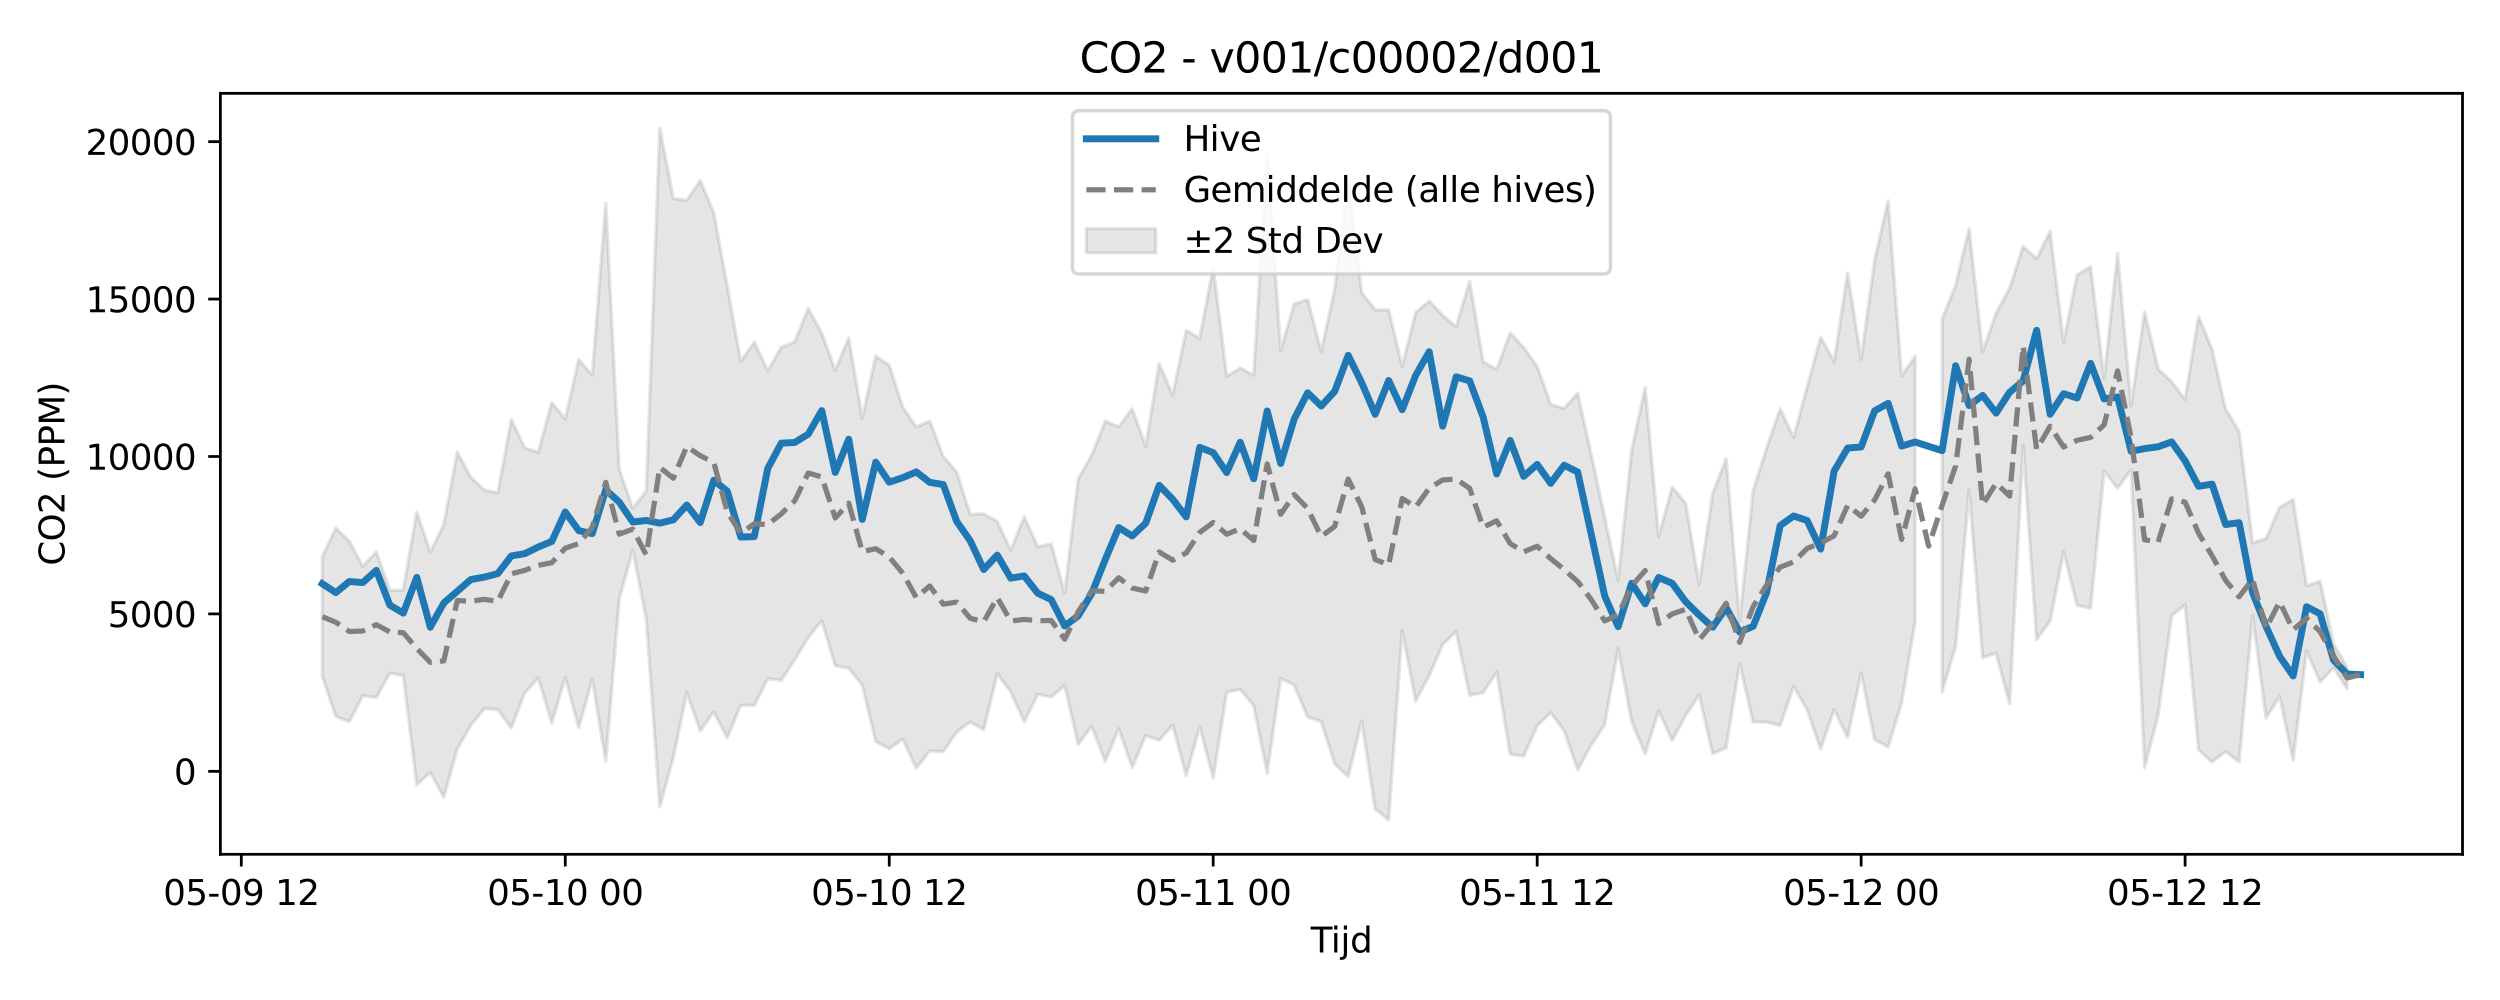<?xml version="1.0" encoding="utf-8" standalone="no"?>
<!DOCTYPE svg PUBLIC "-//W3C//DTD SVG 1.1//EN"
  "http://www.w3.org/Graphics/SVG/1.1/DTD/svg11.dtd">
<svg xmlns:xlink="http://www.w3.org/1999/xlink" width="720pt" height="288pt" viewBox="0 0 720 288" xmlns="http://www.w3.org/2000/svg" version="1.1">
 <defs>
  <style type="text/css">*{stroke-linejoin: round; stroke-linecap: butt}</style>
 </defs>
 <g id="figure_1">
  <g id="patch_1">
   <path d="M 0 288 
L 720 288 
L 720 0 
L 0 0 
z
" style="fill: #ffffff"/>
  </g>
  <g id="axes_1">
   <g id="patch_2">
    <path d="M 63.47 246.04 
L 709.2 246.04 
L 709.2 26.88 
L 63.47 26.88 
z
" style="fill: #ffffff"/>
   </g>
   <g id="FillBetweenPolyCollection_1">
    <path d="M 92.821 160.406 
L 92.821 194.786 
L 96.709 206.311 
L 100.597 207.861 
L 104.484 200.372 
L 108.372 200.874 
L 112.259 193.855 
L 116.147 194.523 
L 120.035 226.071 
L 123.922 222.422 
L 127.81 229.594 
L 131.697 215.667 
L 135.585 208.863 
L 139.473 204.098 
L 143.36 204.361 
L 147.248 209.658 
L 151.135 199.555 
L 155.023 195.281 
L 158.911 208.207 
L 162.798 195.099 
L 166.686 209.536 
L 170.573 195.567 
L 174.461 219.257 
L 178.349 172.484 
L 182.236 158.407 
L 186.124 178.207 
L 190.011 232.361 
L 193.899 218.286 
L 197.787 199.471 
L 201.674 210.487 
L 205.562 205.017 
L 209.449 212.468 
L 213.337 203.106 
L 217.224 203.185 
L 221.112 195.447 
L 225 195.937 
L 228.887 189.976 
L 232.775 183.624 
L 236.662 178.768 
L 240.55 191.721 
L 244.438 192.463 
L 248.325 197.277 
L 252.213 213.544 
L 256.1 215.665 
L 259.988 212.857 
L 263.876 221.236 
L 267.763 216.265 
L 271.651 216.53 
L 275.538 210.839 
L 279.426 207.939 
L 283.314 210.115 
L 287.201 194.015 
L 291.089 199.264 
L 294.976 207.871 
L 298.864 200.01 
L 302.752 200.751 
L 306.639 197.375 
L 310.527 214.364 
L 314.414 209.163 
L 318.302 219.271 
L 322.19 209.851 
L 326.077 221.003 
L 329.965 211.886 
L 333.852 213.163 
L 337.74 208.86 
L 341.628 223.368 
L 345.515 209.249 
L 349.403 224.066 
L 353.29 199.365 
L 357.178 198.513 
L 361.066 203.251 
L 364.953 222.628 
L 368.841 195.365 
L 372.728 197.336 
L 376.616 206.604 
L 380.504 207.734 
L 384.391 219.959 
L 388.279 223.66 
L 392.166 207.626 
L 396.054 233.04 
L 399.942 236.078 
L 403.829 181.529 
L 407.717 201.931 
L 411.604 194.546 
L 415.492 185.602 
L 419.38 181.871 
L 423.267 200.253 
L 427.155 199.464 
L 431.042 193.571 
L 434.93 217.199 
L 438.818 217.785 
L 442.705 209.058 
L 446.593 205.268 
L 450.48 210.417 
L 454.368 221.758 
L 458.256 214.565 
L 462.143 208.74 
L 466.031 186.77 
L 469.918 207.835 
L 473.806 217.032 
L 477.694 204.704 
L 481.581 213.286 
L 485.469 206.048 
L 489.356 200.111 
L 493.244 217.102 
L 497.132 215.344 
L 501.019 191.087 
L 504.907 207.981 
L 508.794 207.966 
L 512.682 208.932 
L 516.57 197.657 
L 520.457 204.45 
L 524.345 215.707 
L 528.232 204.399 
L 532.12 212.35 
L 536.008 193.781 
L 539.895 213.014 
L 543.783 215.13 
L 547.67 202.403 
L 551.558 179.003 
L 551.558 102.608 
L 551.558 102.608 
L 547.67 108.29 
L 543.783 57.804 
L 539.895 74.961 
L 536.008 103.557 
L 532.12 78.692 
L 528.232 104.208 
L 524.345 97.157 
L 520.457 111.44 
L 516.57 126.029 
L 512.682 117.745 
L 508.794 129.04 
L 504.907 141.365 
L 501.019 178.916 
L 497.132 132.087 
L 493.244 142.21 
L 489.356 168.355 
L 485.469 144.908 
L 481.581 140.35 
L 477.694 154.51 
L 473.806 111.602 
L 469.918 129.672 
L 466.031 167.285 
L 462.143 148.924 
L 458.256 130.757 
L 454.368 113.226 
L 450.48 117.627 
L 446.593 116.474 
L 442.705 105.579 
L 438.818 100.092 
L 434.93 95.886 
L 431.042 106.397 
L 427.155 104.204 
L 423.267 81.051 
L 419.38 94.117 
L 415.492 90.829 
L 411.604 86.662 
L 407.717 90.097 
L 403.829 105.575 
L 399.942 89.247 
L 396.054 89.256 
L 392.166 84.273 
L 388.279 52.251 
L 384.391 83.271 
L 380.504 101.291 
L 376.616 86.315 
L 372.728 87.526 
L 368.841 100.869 
L 364.953 44.58 
L 361.066 108.055 
L 357.178 106.045 
L 353.29 108.369 
L 349.403 76.865 
L 345.515 97.435 
L 341.628 95.154 
L 337.74 113.8 
L 333.852 104.77 
L 329.965 128.516 
L 326.077 117.745 
L 322.19 122.935 
L 318.302 121.315 
L 314.414 131.121 
L 310.527 137.963 
L 306.639 170.825 
L 302.752 156.651 
L 298.864 157.519 
L 294.976 148.9 
L 291.089 158.468 
L 287.201 150.176 
L 283.314 147.989 
L 279.426 148.187 
L 275.538 135.977 
L 271.651 131.451 
L 267.763 121.26 
L 263.876 122.972 
L 259.988 117.28 
L 256.1 105.219 
L 252.213 102.502 
L 248.325 120.451 
L 244.438 97.367 
L 240.55 106.644 
L 236.662 95.911 
L 232.775 88.826 
L 228.887 98.461 
L 225 100.03 
L 221.112 106.748 
L 217.224 98.516 
L 213.337 104.077 
L 209.449 82.426 
L 205.562 61.318 
L 201.674 52.015 
L 197.787 57.677 
L 193.899 57.184 
L 190.011 36.842 
L 186.124 141.445 
L 182.236 146.374 
L 178.349 135.195 
L 174.461 58.552 
L 170.573 108.024 
L 166.686 103.575 
L 162.798 120.632 
L 158.911 115.945 
L 155.023 130.325 
L 151.135 128.958 
L 147.248 120.861 
L 143.36 141.991 
L 139.473 141.118 
L 135.585 137.495 
L 131.697 130.24 
L 127.81 151.084 
L 123.922 159.085 
L 120.035 147.47 
L 116.147 169.929 
L 112.259 170.076 
L 108.372 158.947 
L 104.484 163.086 
L 100.597 155.897 
L 96.709 152.107 
L 92.821 160.406 
z
" clip-path="url(#p76448f9cfe)" style="fill: #808080; fill-opacity: 0.2; stroke: #808080; stroke-opacity: 0.2"/>
    <path d="M 559.333 91.883 
L 559.333 199.17 
L 563.221 186.19 
L 567.108 141.128 
L 570.996 189.466 
L 574.883 188.092 
L 578.771 202.714 
L 582.659 128.236 
L 586.546 184.241 
L 590.434 178.859 
L 594.321 158.918 
L 598.209 174.359 
L 602.097 175.163 
L 605.984 135.7 
L 609.872 140.617 
L 613.759 135.306 
L 617.647 221.06 
L 621.535 205.974 
L 625.422 177.373 
L 629.31 174.248 
L 633.197 215.972 
L 637.085 219.449 
L 640.973 216.434 
L 644.86 219.458 
L 648.748 177.274 
L 652.635 206.784 
L 656.523 200.494 
L 660.411 218.901 
L 664.298 187.446 
L 668.186 196.418 
L 672.073 192.307 
L 675.961 198.395 
L 675.961 192.103 
L 675.961 192.103 
L 672.073 185.503 
L 668.186 167.393 
L 664.298 168.674 
L 660.411 143.892 
L 656.523 146.139 
L 652.635 155.093 
L 648.748 156.343 
L 644.86 124.278 
L 640.973 117.84 
L 637.085 100.673 
L 633.197 91.236 
L 629.31 114.99 
L 625.422 109.968 
L 621.535 106.241 
L 617.647 89.832 
L 613.759 116.894 
L 609.872 73.014 
L 605.984 109.034 
L 602.097 76.786 
L 598.209 79.249 
L 594.321 98.541 
L 590.434 66.668 
L 586.546 74.526 
L 582.659 70.989 
L 578.771 83.025 
L 574.883 90.221 
L 570.996 101.326 
L 567.108 65.823 
L 563.221 82.231 
L 559.333 91.883 
z
" clip-path="url(#p76448f9cfe)" style="fill: #808080; fill-opacity: 0.2; stroke: #808080; stroke-opacity: 0.2"/>
   </g>
   <g id="matplotlib.axis_1">
    <g id="xtick_1">
     <g id="line2d_1">
      <defs>
       <path id="m8df6e00deb" d="M 0 0 
L 0 3.5 
" style="stroke: #000000; stroke-width: 0.8"/>
      </defs>
      <g>
       <use xlink:href="#m8df6e00deb" x="69.496" y="246.04" style="stroke: #000000; stroke-width: 0.8"/>
      </g>
     </g>
     <g id="text_1">
      <!-- 05-09 12 -->
      <g transform="translate(47.015 260.638) scale(0.1 -0.1)">
       <defs>
        <path id="DejaVuSans-30" d="M 2034 4250 
Q 1547 4250 1301 3770 
Q 1056 3291 1056 2328 
Q 1056 1369 1301 889 
Q 1547 409 2034 409 
Q 2525 409 2770 889 
Q 3016 1369 3016 2328 
Q 3016 3291 2770 3770 
Q 2525 4250 2034 4250 
z
M 2034 4750 
Q 2819 4750 3233 4129 
Q 3647 3509 3647 2328 
Q 3647 1150 3233 529 
Q 2819 -91 2034 -91 
Q 1250 -91 836 529 
Q 422 1150 422 2328 
Q 422 3509 836 4129 
Q 1250 4750 2034 4750 
z
" transform="scale(0.016)"/>
        <path id="DejaVuSans-35" d="M 691 4666 
L 3169 4666 
L 3169 4134 
L 1269 4134 
L 1269 2991 
Q 1406 3038 1543 3061 
Q 1681 3084 1819 3084 
Q 2600 3084 3056 2656 
Q 3513 2228 3513 1497 
Q 3513 744 3044 326 
Q 2575 -91 1722 -91 
Q 1428 -91 1123 -41 
Q 819 9 494 109 
L 494 744 
Q 775 591 1075 516 
Q 1375 441 1709 441 
Q 2250 441 2565 725 
Q 2881 1009 2881 1497 
Q 2881 1984 2565 2268 
Q 2250 2553 1709 2553 
Q 1456 2553 1204 2497 
Q 953 2441 691 2322 
L 691 4666 
z
" transform="scale(0.016)"/>
        <path id="DejaVuSans-2d" d="M 313 2009 
L 1997 2009 
L 1997 1497 
L 313 1497 
L 313 2009 
z
" transform="scale(0.016)"/>
        <path id="DejaVuSans-39" d="M 703 97 
L 703 672 
Q 941 559 1184 500 
Q 1428 441 1663 441 
Q 2288 441 2617 861 
Q 2947 1281 2994 2138 
Q 2813 1869 2534 1725 
Q 2256 1581 1919 1581 
Q 1219 1581 811 2004 
Q 403 2428 403 3163 
Q 403 3881 828 4315 
Q 1253 4750 1959 4750 
Q 2769 4750 3195 4129 
Q 3622 3509 3622 2328 
Q 3622 1225 3098 567 
Q 2575 -91 1691 -91 
Q 1453 -91 1209 -44 
Q 966 3 703 97 
z
M 1959 2075 
Q 2384 2075 2632 2365 
Q 2881 2656 2881 3163 
Q 2881 3666 2632 3958 
Q 2384 4250 1959 4250 
Q 1534 4250 1286 3958 
Q 1038 3666 1038 3163 
Q 1038 2656 1286 2365 
Q 1534 2075 1959 2075 
z
" transform="scale(0.016)"/>
        <path id="DejaVuSans-20" transform="scale(0.016)"/>
        <path id="DejaVuSans-31" d="M 794 531 
L 1825 531 
L 1825 4091 
L 703 3866 
L 703 4441 
L 1819 4666 
L 2450 4666 
L 2450 531 
L 3481 531 
L 3481 0 
L 794 0 
L 794 531 
z
" transform="scale(0.016)"/>
        <path id="DejaVuSans-32" d="M 1228 531 
L 3431 531 
L 3431 0 
L 469 0 
L 469 531 
Q 828 903 1448 1529 
Q 2069 2156 2228 2338 
Q 2531 2678 2651 2914 
Q 2772 3150 2772 3378 
Q 2772 3750 2511 3984 
Q 2250 4219 1831 4219 
Q 1534 4219 1204 4116 
Q 875 4013 500 3803 
L 500 4441 
Q 881 4594 1212 4672 
Q 1544 4750 1819 4750 
Q 2544 4750 2975 4387 
Q 3406 4025 3406 3419 
Q 3406 3131 3298 2873 
Q 3191 2616 2906 2266 
Q 2828 2175 2409 1742 
Q 1991 1309 1228 531 
z
" transform="scale(0.016)"/>
       </defs>
       <use xlink:href="#DejaVuSans-30"/>
       <use xlink:href="#DejaVuSans-35" transform="translate(63.623 0)"/>
       <use xlink:href="#DejaVuSans-2d" transform="translate(127.246 0)"/>
       <use xlink:href="#DejaVuSans-30" transform="translate(163.33 0)"/>
       <use xlink:href="#DejaVuSans-39" transform="translate(226.953 0)"/>
       <use xlink:href="#DejaVuSans-20" transform="translate(290.576 0)"/>
       <use xlink:href="#DejaVuSans-31" transform="translate(322.363 0)"/>
       <use xlink:href="#DejaVuSans-32" transform="translate(385.986 0)"/>
      </g>
     </g>
    </g>
    <g id="xtick_2">
     <g id="line2d_2">
      <g>
       <use xlink:href="#m8df6e00deb" x="162.798" y="246.04" style="stroke: #000000; stroke-width: 0.8"/>
      </g>
     </g>
     <g id="text_2">
      <!-- 05-10 00 -->
      <g transform="translate(140.318 260.638) scale(0.1 -0.1)">
       <use xlink:href="#DejaVuSans-30"/>
       <use xlink:href="#DejaVuSans-35" transform="translate(63.623 0)"/>
       <use xlink:href="#DejaVuSans-2d" transform="translate(127.246 0)"/>
       <use xlink:href="#DejaVuSans-31" transform="translate(163.33 0)"/>
       <use xlink:href="#DejaVuSans-30" transform="translate(226.953 0)"/>
       <use xlink:href="#DejaVuSans-20" transform="translate(290.576 0)"/>
       <use xlink:href="#DejaVuSans-30" transform="translate(322.363 0)"/>
       <use xlink:href="#DejaVuSans-30" transform="translate(385.986 0)"/>
      </g>
     </g>
    </g>
    <g id="xtick_3">
     <g id="line2d_3">
      <g>
       <use xlink:href="#m8df6e00deb" x="256.1" y="246.04" style="stroke: #000000; stroke-width: 0.8"/>
      </g>
     </g>
     <g id="text_3">
      <!-- 05-10 12 -->
      <g transform="translate(233.62 260.638) scale(0.1 -0.1)">
       <use xlink:href="#DejaVuSans-30"/>
       <use xlink:href="#DejaVuSans-35" transform="translate(63.623 0)"/>
       <use xlink:href="#DejaVuSans-2d" transform="translate(127.246 0)"/>
       <use xlink:href="#DejaVuSans-31" transform="translate(163.33 0)"/>
       <use xlink:href="#DejaVuSans-30" transform="translate(226.953 0)"/>
       <use xlink:href="#DejaVuSans-20" transform="translate(290.576 0)"/>
       <use xlink:href="#DejaVuSans-31" transform="translate(322.363 0)"/>
       <use xlink:href="#DejaVuSans-32" transform="translate(385.986 0)"/>
      </g>
     </g>
    </g>
    <g id="xtick_4">
     <g id="line2d_4">
      <g>
       <use xlink:href="#m8df6e00deb" x="349.403" y="246.04" style="stroke: #000000; stroke-width: 0.8"/>
      </g>
     </g>
     <g id="text_4">
      <!-- 05-11 00 -->
      <g transform="translate(326.922 260.638) scale(0.1 -0.1)">
       <use xlink:href="#DejaVuSans-30"/>
       <use xlink:href="#DejaVuSans-35" transform="translate(63.623 0)"/>
       <use xlink:href="#DejaVuSans-2d" transform="translate(127.246 0)"/>
       <use xlink:href="#DejaVuSans-31" transform="translate(163.33 0)"/>
       <use xlink:href="#DejaVuSans-31" transform="translate(226.953 0)"/>
       <use xlink:href="#DejaVuSans-20" transform="translate(290.576 0)"/>
       <use xlink:href="#DejaVuSans-30" transform="translate(322.363 0)"/>
       <use xlink:href="#DejaVuSans-30" transform="translate(385.986 0)"/>
      </g>
     </g>
    </g>
    <g id="xtick_5">
     <g id="line2d_5">
      <g>
       <use xlink:href="#m8df6e00deb" x="442.705" y="246.04" style="stroke: #000000; stroke-width: 0.8"/>
      </g>
     </g>
     <g id="text_5">
      <!-- 05-11 12 -->
      <g transform="translate(420.225 260.638) scale(0.1 -0.1)">
       <use xlink:href="#DejaVuSans-30"/>
       <use xlink:href="#DejaVuSans-35" transform="translate(63.623 0)"/>
       <use xlink:href="#DejaVuSans-2d" transform="translate(127.246 0)"/>
       <use xlink:href="#DejaVuSans-31" transform="translate(163.33 0)"/>
       <use xlink:href="#DejaVuSans-31" transform="translate(226.953 0)"/>
       <use xlink:href="#DejaVuSans-20" transform="translate(290.576 0)"/>
       <use xlink:href="#DejaVuSans-31" transform="translate(322.363 0)"/>
       <use xlink:href="#DejaVuSans-32" transform="translate(385.986 0)"/>
      </g>
     </g>
    </g>
    <g id="xtick_6">
     <g id="line2d_6">
      <g>
       <use xlink:href="#m8df6e00deb" x="536.008" y="246.04" style="stroke: #000000; stroke-width: 0.8"/>
      </g>
     </g>
     <g id="text_6">
      <!-- 05-12 00 -->
      <g transform="translate(513.527 260.638) scale(0.1 -0.1)">
       <use xlink:href="#DejaVuSans-30"/>
       <use xlink:href="#DejaVuSans-35" transform="translate(63.623 0)"/>
       <use xlink:href="#DejaVuSans-2d" transform="translate(127.246 0)"/>
       <use xlink:href="#DejaVuSans-31" transform="translate(163.33 0)"/>
       <use xlink:href="#DejaVuSans-32" transform="translate(226.953 0)"/>
       <use xlink:href="#DejaVuSans-20" transform="translate(290.576 0)"/>
       <use xlink:href="#DejaVuSans-30" transform="translate(322.363 0)"/>
       <use xlink:href="#DejaVuSans-30" transform="translate(385.986 0)"/>
      </g>
     </g>
    </g>
    <g id="xtick_7">
     <g id="line2d_7">
      <g>
       <use xlink:href="#m8df6e00deb" x="629.31" y="246.04" style="stroke: #000000; stroke-width: 0.8"/>
      </g>
     </g>
     <g id="text_7">
      <!-- 05-12 12 -->
      <g transform="translate(606.829 260.638) scale(0.1 -0.1)">
       <use xlink:href="#DejaVuSans-30"/>
       <use xlink:href="#DejaVuSans-35" transform="translate(63.623 0)"/>
       <use xlink:href="#DejaVuSans-2d" transform="translate(127.246 0)"/>
       <use xlink:href="#DejaVuSans-31" transform="translate(163.33 0)"/>
       <use xlink:href="#DejaVuSans-32" transform="translate(226.953 0)"/>
       <use xlink:href="#DejaVuSans-20" transform="translate(290.576 0)"/>
       <use xlink:href="#DejaVuSans-31" transform="translate(322.363 0)"/>
       <use xlink:href="#DejaVuSans-32" transform="translate(385.986 0)"/>
      </g>
     </g>
    </g>
    <g id="text_8">
     <!-- Tijd -->
     <g transform="translate(377.485 274.317) scale(0.1 -0.1)">
      <defs>
       <path id="DejaVuSans-54" d="M -19 4666 
L 3928 4666 
L 3928 4134 
L 2272 4134 
L 2272 0 
L 1638 0 
L 1638 4134 
L -19 4134 
L -19 4666 
z
" transform="scale(0.016)"/>
       <path id="DejaVuSans-69" d="M 603 3500 
L 1178 3500 
L 1178 0 
L 603 0 
L 603 3500 
z
M 603 4863 
L 1178 4863 
L 1178 4134 
L 603 4134 
L 603 4863 
z
" transform="scale(0.016)"/>
       <path id="DejaVuSans-6a" d="M 603 3500 
L 1178 3500 
L 1178 -63 
Q 1178 -731 923 -1031 
Q 669 -1331 103 -1331 
L -116 -1331 
L -116 -844 
L 38 -844 
Q 366 -844 484 -692 
Q 603 -541 603 -63 
L 603 3500 
z
M 603 4863 
L 1178 4863 
L 1178 4134 
L 603 4134 
L 603 4863 
z
" transform="scale(0.016)"/>
       <path id="DejaVuSans-64" d="M 2906 2969 
L 2906 4863 
L 3481 4863 
L 3481 0 
L 2906 0 
L 2906 525 
Q 2725 213 2448 61 
Q 2172 -91 1784 -91 
Q 1150 -91 751 415 
Q 353 922 353 1747 
Q 353 2572 751 3078 
Q 1150 3584 1784 3584 
Q 2172 3584 2448 3432 
Q 2725 3281 2906 2969 
z
M 947 1747 
Q 947 1113 1208 752 
Q 1469 391 1925 391 
Q 2381 391 2643 752 
Q 2906 1113 2906 1747 
Q 2906 2381 2643 2742 
Q 2381 3103 1925 3103 
Q 1469 3103 1208 2742 
Q 947 2381 947 1747 
z
" transform="scale(0.016)"/>
      </defs>
      <use xlink:href="#DejaVuSans-54"/>
      <use xlink:href="#DejaVuSans-69" transform="translate(57.959 0)"/>
      <use xlink:href="#DejaVuSans-6a" transform="translate(85.742 0)"/>
      <use xlink:href="#DejaVuSans-64" transform="translate(113.525 0)"/>
     </g>
    </g>
   </g>
   <g id="matplotlib.axis_2">
    <g id="ytick_1">
     <g id="line2d_8">
      <defs>
       <path id="m2b552af3d0" d="M 0 0 
L -3.5 0 
" style="stroke: #000000; stroke-width: 0.8"/>
      </defs>
      <g>
       <use xlink:href="#m2b552af3d0" x="63.47" y="222.138" style="stroke: #000000; stroke-width: 0.8"/>
      </g>
     </g>
     <g id="text_9">
      <!-- 0 -->
      <g transform="translate(50.108 225.937) scale(0.1 -0.1)">
       <use xlink:href="#DejaVuSans-30"/>
      </g>
     </g>
    </g>
    <g id="ytick_2">
     <g id="line2d_9">
      <g>
       <use xlink:href="#m2b552af3d0" x="63.47" y="176.804" style="stroke: #000000; stroke-width: 0.8"/>
      </g>
     </g>
     <g id="text_10">
      <!-- 5000 -->
      <g transform="translate(31.02 180.604) scale(0.1 -0.1)">
       <use xlink:href="#DejaVuSans-35"/>
       <use xlink:href="#DejaVuSans-30" transform="translate(63.623 0)"/>
       <use xlink:href="#DejaVuSans-30" transform="translate(127.246 0)"/>
       <use xlink:href="#DejaVuSans-30" transform="translate(190.869 0)"/>
      </g>
     </g>
    </g>
    <g id="ytick_3">
     <g id="line2d_10">
      <g>
       <use xlink:href="#m2b552af3d0" x="63.47" y="131.471" style="stroke: #000000; stroke-width: 0.8"/>
      </g>
     </g>
     <g id="text_11">
      <!-- 10000 -->
      <g transform="translate(24.657 135.27) scale(0.1 -0.1)">
       <use xlink:href="#DejaVuSans-31"/>
       <use xlink:href="#DejaVuSans-30" transform="translate(63.623 0)"/>
       <use xlink:href="#DejaVuSans-30" transform="translate(127.246 0)"/>
       <use xlink:href="#DejaVuSans-30" transform="translate(190.869 0)"/>
       <use xlink:href="#DejaVuSans-30" transform="translate(254.492 0)"/>
      </g>
     </g>
    </g>
    <g id="ytick_4">
     <g id="line2d_11">
      <g>
       <use xlink:href="#m2b552af3d0" x="63.47" y="86.138" style="stroke: #000000; stroke-width: 0.8"/>
      </g>
     </g>
     <g id="text_12">
      <!-- 15000 -->
      <g transform="translate(24.657 89.937) scale(0.1 -0.1)">
       <use xlink:href="#DejaVuSans-31"/>
       <use xlink:href="#DejaVuSans-35" transform="translate(63.623 0)"/>
       <use xlink:href="#DejaVuSans-30" transform="translate(127.246 0)"/>
       <use xlink:href="#DejaVuSans-30" transform="translate(190.869 0)"/>
       <use xlink:href="#DejaVuSans-30" transform="translate(254.492 0)"/>
      </g>
     </g>
    </g>
    <g id="ytick_5">
     <g id="line2d_12">
      <g>
       <use xlink:href="#m2b552af3d0" x="63.47" y="40.805" style="stroke: #000000; stroke-width: 0.8"/>
      </g>
     </g>
     <g id="text_13">
      <!-- 20000 -->
      <g transform="translate(24.657 44.604) scale(0.1 -0.1)">
       <use xlink:href="#DejaVuSans-32"/>
       <use xlink:href="#DejaVuSans-30" transform="translate(63.623 0)"/>
       <use xlink:href="#DejaVuSans-30" transform="translate(127.246 0)"/>
       <use xlink:href="#DejaVuSans-30" transform="translate(190.869 0)"/>
       <use xlink:href="#DejaVuSans-30" transform="translate(254.492 0)"/>
      </g>
     </g>
    </g>
    <g id="text_14">
     <!-- CO2 (PPM) -->
     <g transform="translate(18.578 162.903) rotate(-90) scale(0.1 -0.1)">
      <defs>
       <path id="DejaVuSans-43" d="M 4122 4306 
L 4122 3641 
Q 3803 3938 3442 4084 
Q 3081 4231 2675 4231 
Q 1875 4231 1450 3742 
Q 1025 3253 1025 2328 
Q 1025 1406 1450 917 
Q 1875 428 2675 428 
Q 3081 428 3442 575 
Q 3803 722 4122 1019 
L 4122 359 
Q 3791 134 3420 21 
Q 3050 -91 2638 -91 
Q 1578 -91 968 557 
Q 359 1206 359 2328 
Q 359 3453 968 4101 
Q 1578 4750 2638 4750 
Q 3056 4750 3426 4639 
Q 3797 4528 4122 4306 
z
" transform="scale(0.016)"/>
       <path id="DejaVuSans-4f" d="M 2522 4238 
Q 1834 4238 1429 3725 
Q 1025 3213 1025 2328 
Q 1025 1447 1429 934 
Q 1834 422 2522 422 
Q 3209 422 3611 934 
Q 4013 1447 4013 2328 
Q 4013 3213 3611 3725 
Q 3209 4238 2522 4238 
z
M 2522 4750 
Q 3503 4750 4090 4092 
Q 4678 3434 4678 2328 
Q 4678 1225 4090 567 
Q 3503 -91 2522 -91 
Q 1538 -91 948 565 
Q 359 1222 359 2328 
Q 359 3434 948 4092 
Q 1538 4750 2522 4750 
z
" transform="scale(0.016)"/>
       <path id="DejaVuSans-28" d="M 1984 4856 
Q 1566 4138 1362 3434 
Q 1159 2731 1159 2009 
Q 1159 1288 1364 580 
Q 1569 -128 1984 -844 
L 1484 -844 
Q 1016 -109 783 600 
Q 550 1309 550 2009 
Q 550 2706 781 3412 
Q 1013 4119 1484 4856 
L 1984 4856 
z
" transform="scale(0.016)"/>
       <path id="DejaVuSans-50" d="M 1259 4147 
L 1259 2394 
L 2053 2394 
Q 2494 2394 2734 2622 
Q 2975 2850 2975 3272 
Q 2975 3691 2734 3919 
Q 2494 4147 2053 4147 
L 1259 4147 
z
M 628 4666 
L 2053 4666 
Q 2838 4666 3239 4311 
Q 3641 3956 3641 3272 
Q 3641 2581 3239 2228 
Q 2838 1875 2053 1875 
L 1259 1875 
L 1259 0 
L 628 0 
L 628 4666 
z
" transform="scale(0.016)"/>
       <path id="DejaVuSans-4d" d="M 628 4666 
L 1569 4666 
L 2759 1491 
L 3956 4666 
L 4897 4666 
L 4897 0 
L 4281 0 
L 4281 4097 
L 3078 897 
L 2444 897 
L 1241 4097 
L 1241 0 
L 628 0 
L 628 4666 
z
" transform="scale(0.016)"/>
       <path id="DejaVuSans-29" d="M 513 4856 
L 1013 4856 
Q 1481 4119 1714 3412 
Q 1947 2706 1947 2009 
Q 1947 1309 1714 600 
Q 1481 -109 1013 -844 
L 513 -844 
Q 928 -128 1133 580 
Q 1338 1288 1338 2009 
Q 1338 2731 1133 3434 
Q 928 4138 513 4856 
z
" transform="scale(0.016)"/>
      </defs>
      <use xlink:href="#DejaVuSans-43"/>
      <use xlink:href="#DejaVuSans-4f" transform="translate(69.824 0)"/>
      <use xlink:href="#DejaVuSans-32" transform="translate(148.535 0)"/>
      <use xlink:href="#DejaVuSans-20" transform="translate(212.158 0)"/>
      <use xlink:href="#DejaVuSans-28" transform="translate(243.945 0)"/>
      <use xlink:href="#DejaVuSans-50" transform="translate(282.959 0)"/>
      <use xlink:href="#DejaVuSans-50" transform="translate(343.262 0)"/>
      <use xlink:href="#DejaVuSans-4d" transform="translate(403.564 0)"/>
      <use xlink:href="#DejaVuSans-29" transform="translate(489.844 0)"/>
     </g>
    </g>
   </g>
   <g id="line2d_13">
    <path d="M 92.821 168.109 
L 96.709 170.671 
L 100.597 167.484 
L 104.484 167.783 
L 108.372 164.262 
L 112.259 174.251 
L 116.147 176.573 
L 120.035 166.299 
L 123.922 180.637 
L 127.81 173.664 
L 135.585 166.91 
L 139.473 166.215 
L 143.36 165.193 
L 147.248 160.122 
L 151.135 159.448 
L 155.023 157.532 
L 158.911 155.933 
L 162.798 147.459 
L 166.686 152.823 
L 170.573 153.675 
L 174.461 141.058 
L 178.349 144.618 
L 182.236 150.348 
L 186.124 149.886 
L 190.011 150.67 
L 193.899 149.719 
L 197.787 145.455 
L 201.674 150.481 
L 205.562 138.307 
L 209.449 141.454 
L 213.337 154.661 
L 217.224 154.546 
L 221.112 134.926 
L 225 127.636 
L 228.887 127.432 
L 232.775 125.028 
L 236.662 118.273 
L 240.55 136.054 
L 244.438 126.506 
L 248.325 149.589 
L 252.213 133.106 
L 256.1 138.863 
L 259.988 137.57 
L 263.876 135.917 
L 267.763 138.921 
L 271.651 139.55 
L 275.538 150.173 
L 279.426 155.743 
L 283.314 164.023 
L 287.201 159.877 
L 291.089 166.499 
L 294.976 165.87 
L 298.864 170.845 
L 302.752 172.694 
L 306.639 180.271 
L 310.527 177.379 
L 314.414 170.92 
L 318.302 161.18 
L 322.19 151.932 
L 326.077 154.355 
L 329.965 150.671 
L 333.852 139.776 
L 337.74 143.799 
L 341.628 148.858 
L 345.515 128.836 
L 349.403 130.377 
L 353.29 136.092 
L 357.178 127.376 
L 361.066 137.89 
L 364.953 118.358 
L 368.841 133.484 
L 372.728 120.67 
L 376.616 113.129 
L 380.504 116.925 
L 384.391 112.733 
L 388.279 102.349 
L 392.166 110.233 
L 396.054 119.304 
L 399.942 109.584 
L 403.829 117.994 
L 407.717 108.093 
L 411.604 101.303 
L 415.492 122.717 
L 419.38 108.523 
L 423.267 109.699 
L 427.155 120.147 
L 431.042 136.503 
L 434.93 126.853 
L 438.818 137.188 
L 442.705 133.747 
L 446.593 139.2 
L 450.48 133.983 
L 454.368 135.938 
L 462.143 171.615 
L 466.031 180.472 
L 469.918 167.989 
L 473.806 173.897 
L 477.694 166.301 
L 481.581 167.992 
L 485.469 173.283 
L 489.356 177.11 
L 493.244 180.655 
L 497.132 175.033 
L 501.019 182.03 
L 504.907 180.377 
L 508.794 170.591 
L 512.682 151.372 
L 516.57 148.607 
L 520.457 149.913 
L 524.345 158.136 
L 528.232 135.672 
L 532.12 129.041 
L 536.008 128.73 
L 539.895 118.321 
L 543.783 116.155 
L 547.67 128.464 
L 551.558 127.3 
L 559.333 129.789 
L 563.221 105.332 
L 567.108 116.788 
L 570.996 113.888 
L 574.883 118.971 
L 578.771 112.962 
L 582.659 109.732 
L 586.546 95.132 
L 590.434 119.298 
L 594.321 113.388 
L 598.209 114.621 
L 602.097 104.652 
L 605.984 114.888 
L 609.872 114.326 
L 613.759 129.945 
L 617.647 129.192 
L 621.535 128.67 
L 625.422 127.269 
L 629.31 132.74 
L 633.197 140.062 
L 637.085 139.432 
L 640.973 151.064 
L 644.86 150.535 
L 648.748 170.684 
L 652.635 180.436 
L 656.523 188.999 
L 660.411 194.657 
L 664.298 174.742 
L 668.186 176.774 
L 672.073 190.108 
L 675.961 194.137 
L 679.849 194.294 
L 679.849 194.294 
" clip-path="url(#p76448f9cfe)" style="fill: none; stroke: #1f77b4; stroke-width: 2; stroke-linecap: square"/>
   </g>
   <g id="line2d_14">
    <path d="M 92.821 177.596 
L 96.709 179.209 
L 100.597 181.879 
L 104.484 181.729 
L 108.372 179.91 
L 112.259 181.966 
L 116.147 182.226 
L 120.035 186.771 
L 123.922 190.754 
L 127.81 190.339 
L 131.697 172.953 
L 135.585 173.179 
L 139.473 172.608 
L 143.36 173.176 
L 147.248 165.26 
L 151.135 164.257 
L 155.023 162.803 
L 158.911 162.076 
L 162.798 157.865 
L 166.686 156.556 
L 170.573 151.796 
L 174.461 138.904 
L 178.349 153.84 
L 182.236 152.391 
L 186.124 159.826 
L 190.011 134.601 
L 193.899 137.735 
L 197.787 128.574 
L 201.674 131.251 
L 205.562 133.168 
L 209.449 147.447 
L 213.337 153.591 
L 217.224 150.85 
L 221.112 151.097 
L 225 147.984 
L 228.887 144.219 
L 232.775 136.225 
L 236.662 137.34 
L 240.55 149.183 
L 244.438 144.915 
L 248.325 158.864 
L 252.213 158.023 
L 256.1 160.442 
L 259.988 165.069 
L 263.876 172.104 
L 267.763 168.763 
L 271.651 173.99 
L 275.538 173.408 
L 279.426 178.063 
L 283.314 179.052 
L 287.201 172.095 
L 291.089 178.866 
L 294.976 178.386 
L 298.864 178.765 
L 302.752 178.701 
L 306.639 184.1 
L 310.527 176.164 
L 314.414 170.142 
L 318.302 170.293 
L 322.19 166.393 
L 326.077 169.374 
L 329.965 170.201 
L 333.852 158.967 
L 337.74 161.33 
L 341.628 159.261 
L 345.515 153.342 
L 349.403 150.466 
L 353.29 153.867 
L 357.178 152.279 
L 361.066 155.653 
L 364.953 133.604 
L 368.841 148.117 
L 372.728 142.431 
L 376.616 146.46 
L 380.504 154.513 
L 384.391 151.615 
L 388.279 137.956 
L 392.166 145.95 
L 396.054 161.148 
L 399.942 162.663 
L 403.829 143.552 
L 407.717 146.014 
L 411.604 140.604 
L 415.492 138.215 
L 419.38 137.994 
L 423.267 140.652 
L 427.155 151.834 
L 431.042 149.984 
L 434.93 156.542 
L 438.818 158.939 
L 442.705 157.319 
L 446.593 160.871 
L 450.48 164.022 
L 454.368 167.492 
L 458.256 172.661 
L 462.143 178.832 
L 466.031 177.027 
L 469.918 168.754 
L 473.806 164.317 
L 477.694 179.607 
L 481.581 176.818 
L 485.469 175.478 
L 489.356 184.233 
L 493.244 179.656 
L 497.132 173.716 
L 501.019 185.002 
L 504.907 174.673 
L 508.794 168.503 
L 512.682 163.338 
L 516.57 161.843 
L 520.457 157.945 
L 524.345 156.432 
L 528.232 154.303 
L 532.12 145.521 
L 536.008 148.669 
L 539.895 143.988 
L 543.783 136.467 
L 547.67 155.347 
L 551.558 140.805 
L 555.446 157.266 
L 559.333 145.527 
L 563.221 134.211 
L 567.108 103.476 
L 570.996 145.396 
L 574.883 139.156 
L 578.771 142.869 
L 582.659 99.612 
L 586.546 129.384 
L 590.434 122.763 
L 594.321 128.73 
L 598.209 126.804 
L 602.097 125.974 
L 605.984 122.367 
L 609.872 106.816 
L 613.759 126.1 
L 617.647 155.446 
L 621.535 156.107 
L 625.422 143.67 
L 629.31 144.619 
L 633.197 153.604 
L 637.085 160.061 
L 640.973 167.137 
L 644.86 171.868 
L 648.748 166.808 
L 652.635 180.938 
L 656.523 173.317 
L 660.411 181.397 
L 664.298 178.06 
L 668.186 181.905 
L 672.073 188.905 
L 675.961 195.249 
L 679.849 194.294 
L 679.849 194.294 
" clip-path="url(#p76448f9cfe)" style="fill: none; stroke-dasharray: 5.55,2.4; stroke-dashoffset: 0; stroke: #808080; stroke-width: 1.5"/>
   </g>
   <g id="patch_3">
    <path d="M 63.47 246.04 
L 63.47 26.88 
" style="fill: none; stroke: #000000; stroke-width: 0.8; stroke-linejoin: miter; stroke-linecap: square"/>
   </g>
   <g id="patch_4">
    <path d="M 709.2 246.04 
L 709.2 26.88 
" style="fill: none; stroke: #000000; stroke-width: 0.8; stroke-linejoin: miter; stroke-linecap: square"/>
   </g>
   <g id="patch_5">
    <path d="M 63.47 246.04 
L 709.2 246.04 
" style="fill: none; stroke: #000000; stroke-width: 0.8; stroke-linejoin: miter; stroke-linecap: square"/>
   </g>
   <g id="patch_6">
    <path d="M 63.47 26.88 
L 709.2 26.88 
" style="fill: none; stroke: #000000; stroke-width: 0.8; stroke-linejoin: miter; stroke-linecap: square"/>
   </g>
   <g id="text_15">
    <!-- CO2 - v001/c00002/d001 -->
    <g transform="translate(310.932 20.88) scale(0.12 -0.12)">
     <defs>
      <path id="DejaVuSans-76" d="M 191 3500 
L 800 3500 
L 1894 563 
L 2988 3500 
L 3597 3500 
L 2284 0 
L 1503 0 
L 191 3500 
z
" transform="scale(0.016)"/>
      <path id="DejaVuSans-2f" d="M 1625 4666 
L 2156 4666 
L 531 -594 
L 0 -594 
L 1625 4666 
z
" transform="scale(0.016)"/>
      <path id="DejaVuSans-63" d="M 3122 3366 
L 3122 2828 
Q 2878 2963 2633 3030 
Q 2388 3097 2138 3097 
Q 1578 3097 1268 2742 
Q 959 2388 959 1747 
Q 959 1106 1268 751 
Q 1578 397 2138 397 
Q 2388 397 2633 464 
Q 2878 531 3122 666 
L 3122 134 
Q 2881 22 2623 -34 
Q 2366 -91 2075 -91 
Q 1284 -91 818 406 
Q 353 903 353 1747 
Q 353 2603 823 3093 
Q 1294 3584 2113 3584 
Q 2378 3584 2631 3529 
Q 2884 3475 3122 3366 
z
" transform="scale(0.016)"/>
     </defs>
     <use xlink:href="#DejaVuSans-43"/>
     <use xlink:href="#DejaVuSans-4f" transform="translate(69.824 0)"/>
     <use xlink:href="#DejaVuSans-32" transform="translate(148.535 0)"/>
     <use xlink:href="#DejaVuSans-20" transform="translate(212.158 0)"/>
     <use xlink:href="#DejaVuSans-2d" transform="translate(243.945 0)"/>
     <use xlink:href="#DejaVuSans-20" transform="translate(280.029 0)"/>
     <use xlink:href="#DejaVuSans-76" transform="translate(311.816 0)"/>
     <use xlink:href="#DejaVuSans-30" transform="translate(370.996 0)"/>
     <use xlink:href="#DejaVuSans-30" transform="translate(434.619 0)"/>
     <use xlink:href="#DejaVuSans-31" transform="translate(498.242 0)"/>
     <use xlink:href="#DejaVuSans-2f" transform="translate(561.865 0)"/>
     <use xlink:href="#DejaVuSans-63" transform="translate(595.557 0)"/>
     <use xlink:href="#DejaVuSans-30" transform="translate(650.537 0)"/>
     <use xlink:href="#DejaVuSans-30" transform="translate(714.16 0)"/>
     <use xlink:href="#DejaVuSans-30" transform="translate(777.783 0)"/>
     <use xlink:href="#DejaVuSans-30" transform="translate(841.406 0)"/>
     <use xlink:href="#DejaVuSans-32" transform="translate(905.029 0)"/>
     <use xlink:href="#DejaVuSans-2f" transform="translate(968.652 0)"/>
     <use xlink:href="#DejaVuSans-64" transform="translate(1002.344 0)"/>
     <use xlink:href="#DejaVuSans-30" transform="translate(1065.82 0)"/>
     <use xlink:href="#DejaVuSans-30" transform="translate(1129.443 0)"/>
     <use xlink:href="#DejaVuSans-31" transform="translate(1193.066 0)"/>
    </g>
   </g>
   <g id="legend_1">
    <g id="patch_7">
     <path d="M 310.863 78.914 
L 461.807 78.914 
Q 463.807 78.914 463.807 76.914 
L 463.807 33.88 
Q 463.807 31.88 461.807 31.88 
L 310.863 31.88 
Q 308.863 31.88 308.863 33.88 
L 308.863 76.914 
Q 308.863 78.914 310.863 78.914 
z
" style="fill: #ffffff; opacity: 0.8; stroke: #cccccc; stroke-linejoin: miter"/>
    </g>
    <g id="line2d_15">
     <path d="M 312.863 39.978 
L 322.863 39.978 
L 332.863 39.978 
" style="fill: none; stroke: #1f77b4; stroke-width: 2; stroke-linecap: square"/>
    </g>
    <g id="text_16">
     <!-- Hive -->
     <g transform="translate(340.863 43.478) scale(0.1 -0.1)">
      <defs>
       <path id="DejaVuSans-48" d="M 628 4666 
L 1259 4666 
L 1259 2753 
L 3553 2753 
L 3553 4666 
L 4184 4666 
L 4184 0 
L 3553 0 
L 3553 2222 
L 1259 2222 
L 1259 0 
L 628 0 
L 628 4666 
z
" transform="scale(0.016)"/>
       <path id="DejaVuSans-65" d="M 3597 1894 
L 3597 1613 
L 953 1613 
Q 991 1019 1311 708 
Q 1631 397 2203 397 
Q 2534 397 2845 478 
Q 3156 559 3463 722 
L 3463 178 
Q 3153 47 2828 -22 
Q 2503 -91 2169 -91 
Q 1331 -91 842 396 
Q 353 884 353 1716 
Q 353 2575 817 3079 
Q 1281 3584 2069 3584 
Q 2775 3584 3186 3129 
Q 3597 2675 3597 1894 
z
M 3022 2063 
Q 3016 2534 2758 2815 
Q 2500 3097 2075 3097 
Q 1594 3097 1305 2825 
Q 1016 2553 972 2059 
L 3022 2063 
z
" transform="scale(0.016)"/>
      </defs>
      <use xlink:href="#DejaVuSans-48"/>
      <use xlink:href="#DejaVuSans-69" transform="translate(75.195 0)"/>
      <use xlink:href="#DejaVuSans-76" transform="translate(102.979 0)"/>
      <use xlink:href="#DejaVuSans-65" transform="translate(162.158 0)"/>
     </g>
    </g>
    <g id="line2d_16">
     <path d="M 312.863 54.657 
L 322.863 54.657 
L 332.863 54.657 
" style="fill: none; stroke-dasharray: 5.55,2.4; stroke-dashoffset: 0; stroke: #808080; stroke-width: 1.5"/>
    </g>
    <g id="text_17">
     <!-- Gemiddelde (alle hives) -->
     <g transform="translate(340.863 58.157) scale(0.1 -0.1)">
      <defs>
       <path id="DejaVuSans-47" d="M 3809 666 
L 3809 1919 
L 2778 1919 
L 2778 2438 
L 4434 2438 
L 4434 434 
Q 4069 175 3628 42 
Q 3188 -91 2688 -91 
Q 1594 -91 976 548 
Q 359 1188 359 2328 
Q 359 3472 976 4111 
Q 1594 4750 2688 4750 
Q 3144 4750 3555 4637 
Q 3966 4525 4313 4306 
L 4313 3634 
Q 3963 3931 3569 4081 
Q 3175 4231 2741 4231 
Q 1884 4231 1454 3753 
Q 1025 3275 1025 2328 
Q 1025 1384 1454 906 
Q 1884 428 2741 428 
Q 3075 428 3337 486 
Q 3600 544 3809 666 
z
" transform="scale(0.016)"/>
       <path id="DejaVuSans-6d" d="M 3328 2828 
Q 3544 3216 3844 3400 
Q 4144 3584 4550 3584 
Q 5097 3584 5394 3201 
Q 5691 2819 5691 2113 
L 5691 0 
L 5113 0 
L 5113 2094 
Q 5113 2597 4934 2840 
Q 4756 3084 4391 3084 
Q 3944 3084 3684 2787 
Q 3425 2491 3425 1978 
L 3425 0 
L 2847 0 
L 2847 2094 
Q 2847 2600 2669 2842 
Q 2491 3084 2119 3084 
Q 1678 3084 1418 2786 
Q 1159 2488 1159 1978 
L 1159 0 
L 581 0 
L 581 3500 
L 1159 3500 
L 1159 2956 
Q 1356 3278 1631 3431 
Q 1906 3584 2284 3584 
Q 2666 3584 2933 3390 
Q 3200 3197 3328 2828 
z
" transform="scale(0.016)"/>
       <path id="DejaVuSans-6c" d="M 603 4863 
L 1178 4863 
L 1178 0 
L 603 0 
L 603 4863 
z
" transform="scale(0.016)"/>
       <path id="DejaVuSans-61" d="M 2194 1759 
Q 1497 1759 1228 1600 
Q 959 1441 959 1056 
Q 959 750 1161 570 
Q 1363 391 1709 391 
Q 2188 391 2477 730 
Q 2766 1069 2766 1631 
L 2766 1759 
L 2194 1759 
z
M 3341 1997 
L 3341 0 
L 2766 0 
L 2766 531 
Q 2569 213 2275 61 
Q 1981 -91 1556 -91 
Q 1019 -91 701 211 
Q 384 513 384 1019 
Q 384 1609 779 1909 
Q 1175 2209 1959 2209 
L 2766 2209 
L 2766 2266 
Q 2766 2663 2505 2880 
Q 2244 3097 1772 3097 
Q 1472 3097 1187 3025 
Q 903 2953 641 2809 
L 641 3341 
Q 956 3463 1253 3523 
Q 1550 3584 1831 3584 
Q 2591 3584 2966 3190 
Q 3341 2797 3341 1997 
z
" transform="scale(0.016)"/>
       <path id="DejaVuSans-68" d="M 3513 2113 
L 3513 0 
L 2938 0 
L 2938 2094 
Q 2938 2591 2744 2837 
Q 2550 3084 2163 3084 
Q 1697 3084 1428 2787 
Q 1159 2491 1159 1978 
L 1159 0 
L 581 0 
L 581 4863 
L 1159 4863 
L 1159 2956 
Q 1366 3272 1645 3428 
Q 1925 3584 2291 3584 
Q 2894 3584 3203 3211 
Q 3513 2838 3513 2113 
z
" transform="scale(0.016)"/>
       <path id="DejaVuSans-73" d="M 2834 3397 
L 2834 2853 
Q 2591 2978 2328 3040 
Q 2066 3103 1784 3103 
Q 1356 3103 1142 2972 
Q 928 2841 928 2578 
Q 928 2378 1081 2264 
Q 1234 2150 1697 2047 
L 1894 2003 
Q 2506 1872 2764 1633 
Q 3022 1394 3022 966 
Q 3022 478 2636 193 
Q 2250 -91 1575 -91 
Q 1294 -91 989 -36 
Q 684 19 347 128 
L 347 722 
Q 666 556 975 473 
Q 1284 391 1588 391 
Q 1994 391 2212 530 
Q 2431 669 2431 922 
Q 2431 1156 2273 1281 
Q 2116 1406 1581 1522 
L 1381 1569 
Q 847 1681 609 1914 
Q 372 2147 372 2553 
Q 372 3047 722 3315 
Q 1072 3584 1716 3584 
Q 2034 3584 2315 3537 
Q 2597 3491 2834 3397 
z
" transform="scale(0.016)"/>
      </defs>
      <use xlink:href="#DejaVuSans-47"/>
      <use xlink:href="#DejaVuSans-65" transform="translate(77.49 0)"/>
      <use xlink:href="#DejaVuSans-6d" transform="translate(139.014 0)"/>
      <use xlink:href="#DejaVuSans-69" transform="translate(236.426 0)"/>
      <use xlink:href="#DejaVuSans-64" transform="translate(264.209 0)"/>
      <use xlink:href="#DejaVuSans-64" transform="translate(327.686 0)"/>
      <use xlink:href="#DejaVuSans-65" transform="translate(391.162 0)"/>
      <use xlink:href="#DejaVuSans-6c" transform="translate(452.686 0)"/>
      <use xlink:href="#DejaVuSans-64" transform="translate(480.469 0)"/>
      <use xlink:href="#DejaVuSans-65" transform="translate(543.945 0)"/>
      <use xlink:href="#DejaVuSans-20" transform="translate(605.469 0)"/>
      <use xlink:href="#DejaVuSans-28" transform="translate(637.256 0)"/>
      <use xlink:href="#DejaVuSans-61" transform="translate(676.27 0)"/>
      <use xlink:href="#DejaVuSans-6c" transform="translate(737.549 0)"/>
      <use xlink:href="#DejaVuSans-6c" transform="translate(765.332 0)"/>
      <use xlink:href="#DejaVuSans-65" transform="translate(793.115 0)"/>
      <use xlink:href="#DejaVuSans-20" transform="translate(854.639 0)"/>
      <use xlink:href="#DejaVuSans-68" transform="translate(886.426 0)"/>
      <use xlink:href="#DejaVuSans-69" transform="translate(949.805 0)"/>
      <use xlink:href="#DejaVuSans-76" transform="translate(977.588 0)"/>
      <use xlink:href="#DejaVuSans-65" transform="translate(1036.768 0)"/>
      <use xlink:href="#DejaVuSans-73" transform="translate(1098.291 0)"/>
      <use xlink:href="#DejaVuSans-29" transform="translate(1150.391 0)"/>
     </g>
    </g>
    <g id="patch_8">
     <path d="M 312.863 72.835 
L 332.863 72.835 
L 332.863 65.835 
L 312.863 65.835 
z
" style="fill: #808080; fill-opacity: 0.2; stroke: #808080; stroke-opacity: 0.2; stroke-linejoin: miter"/>
    </g>
    <g id="text_18">
     <!-- ±2 Std Dev -->
     <g transform="translate(340.863 72.835) scale(0.1 -0.1)">
      <defs>
       <path id="DejaVuSans-b1" d="M 2944 4013 
L 2944 2803 
L 4684 2803 
L 4684 2272 
L 2944 2272 
L 2944 1063 
L 2419 1063 
L 2419 2272 
L 678 2272 
L 678 2803 
L 2419 2803 
L 2419 4013 
L 2944 4013 
z
M 678 531 
L 4684 531 
L 4684 0 
L 678 0 
L 678 531 
z
" transform="scale(0.016)"/>
       <path id="DejaVuSans-53" d="M 3425 4513 
L 3425 3897 
Q 3066 4069 2747 4153 
Q 2428 4238 2131 4238 
Q 1616 4238 1336 4038 
Q 1056 3838 1056 3469 
Q 1056 3159 1242 3001 
Q 1428 2844 1947 2747 
L 2328 2669 
Q 3034 2534 3370 2195 
Q 3706 1856 3706 1288 
Q 3706 609 3251 259 
Q 2797 -91 1919 -91 
Q 1588 -91 1214 -16 
Q 841 59 441 206 
L 441 856 
Q 825 641 1194 531 
Q 1563 422 1919 422 
Q 2459 422 2753 634 
Q 3047 847 3047 1241 
Q 3047 1584 2836 1778 
Q 2625 1972 2144 2069 
L 1759 2144 
Q 1053 2284 737 2584 
Q 422 2884 422 3419 
Q 422 4038 858 4394 
Q 1294 4750 2059 4750 
Q 2388 4750 2728 4690 
Q 3069 4631 3425 4513 
z
" transform="scale(0.016)"/>
       <path id="DejaVuSans-74" d="M 1172 4494 
L 1172 3500 
L 2356 3500 
L 2356 3053 
L 1172 3053 
L 1172 1153 
Q 1172 725 1289 603 
Q 1406 481 1766 481 
L 2356 481 
L 2356 0 
L 1766 0 
Q 1100 0 847 248 
Q 594 497 594 1153 
L 594 3053 
L 172 3053 
L 172 3500 
L 594 3500 
L 594 4494 
L 1172 4494 
z
" transform="scale(0.016)"/>
       <path id="DejaVuSans-44" d="M 1259 4147 
L 1259 519 
L 2022 519 
Q 2988 519 3436 956 
Q 3884 1394 3884 2338 
Q 3884 3275 3436 3711 
Q 2988 4147 2022 4147 
L 1259 4147 
z
M 628 4666 
L 1925 4666 
Q 3281 4666 3915 4102 
Q 4550 3538 4550 2338 
Q 4550 1131 3912 565 
Q 3275 0 1925 0 
L 628 0 
L 628 4666 
z
" transform="scale(0.016)"/>
      </defs>
      <use xlink:href="#DejaVuSans-b1"/>
      <use xlink:href="#DejaVuSans-32" transform="translate(83.789 0)"/>
      <use xlink:href="#DejaVuSans-20" transform="translate(147.412 0)"/>
      <use xlink:href="#DejaVuSans-53" transform="translate(179.199 0)"/>
      <use xlink:href="#DejaVuSans-74" transform="translate(242.676 0)"/>
      <use xlink:href="#DejaVuSans-64" transform="translate(281.885 0)"/>
      <use xlink:href="#DejaVuSans-20" transform="translate(345.361 0)"/>
      <use xlink:href="#DejaVuSans-44" transform="translate(377.148 0)"/>
      <use xlink:href="#DejaVuSans-65" transform="translate(454.15 0)"/>
      <use xlink:href="#DejaVuSans-76" transform="translate(515.674 0)"/>
     </g>
    </g>
   </g>
  </g>
 </g>
 <defs>
  <clipPath id="p76448f9cfe">
   <rect x="63.47" y="26.88" width="645.73" height="219.16"/>
  </clipPath>
 </defs>
</svg>
